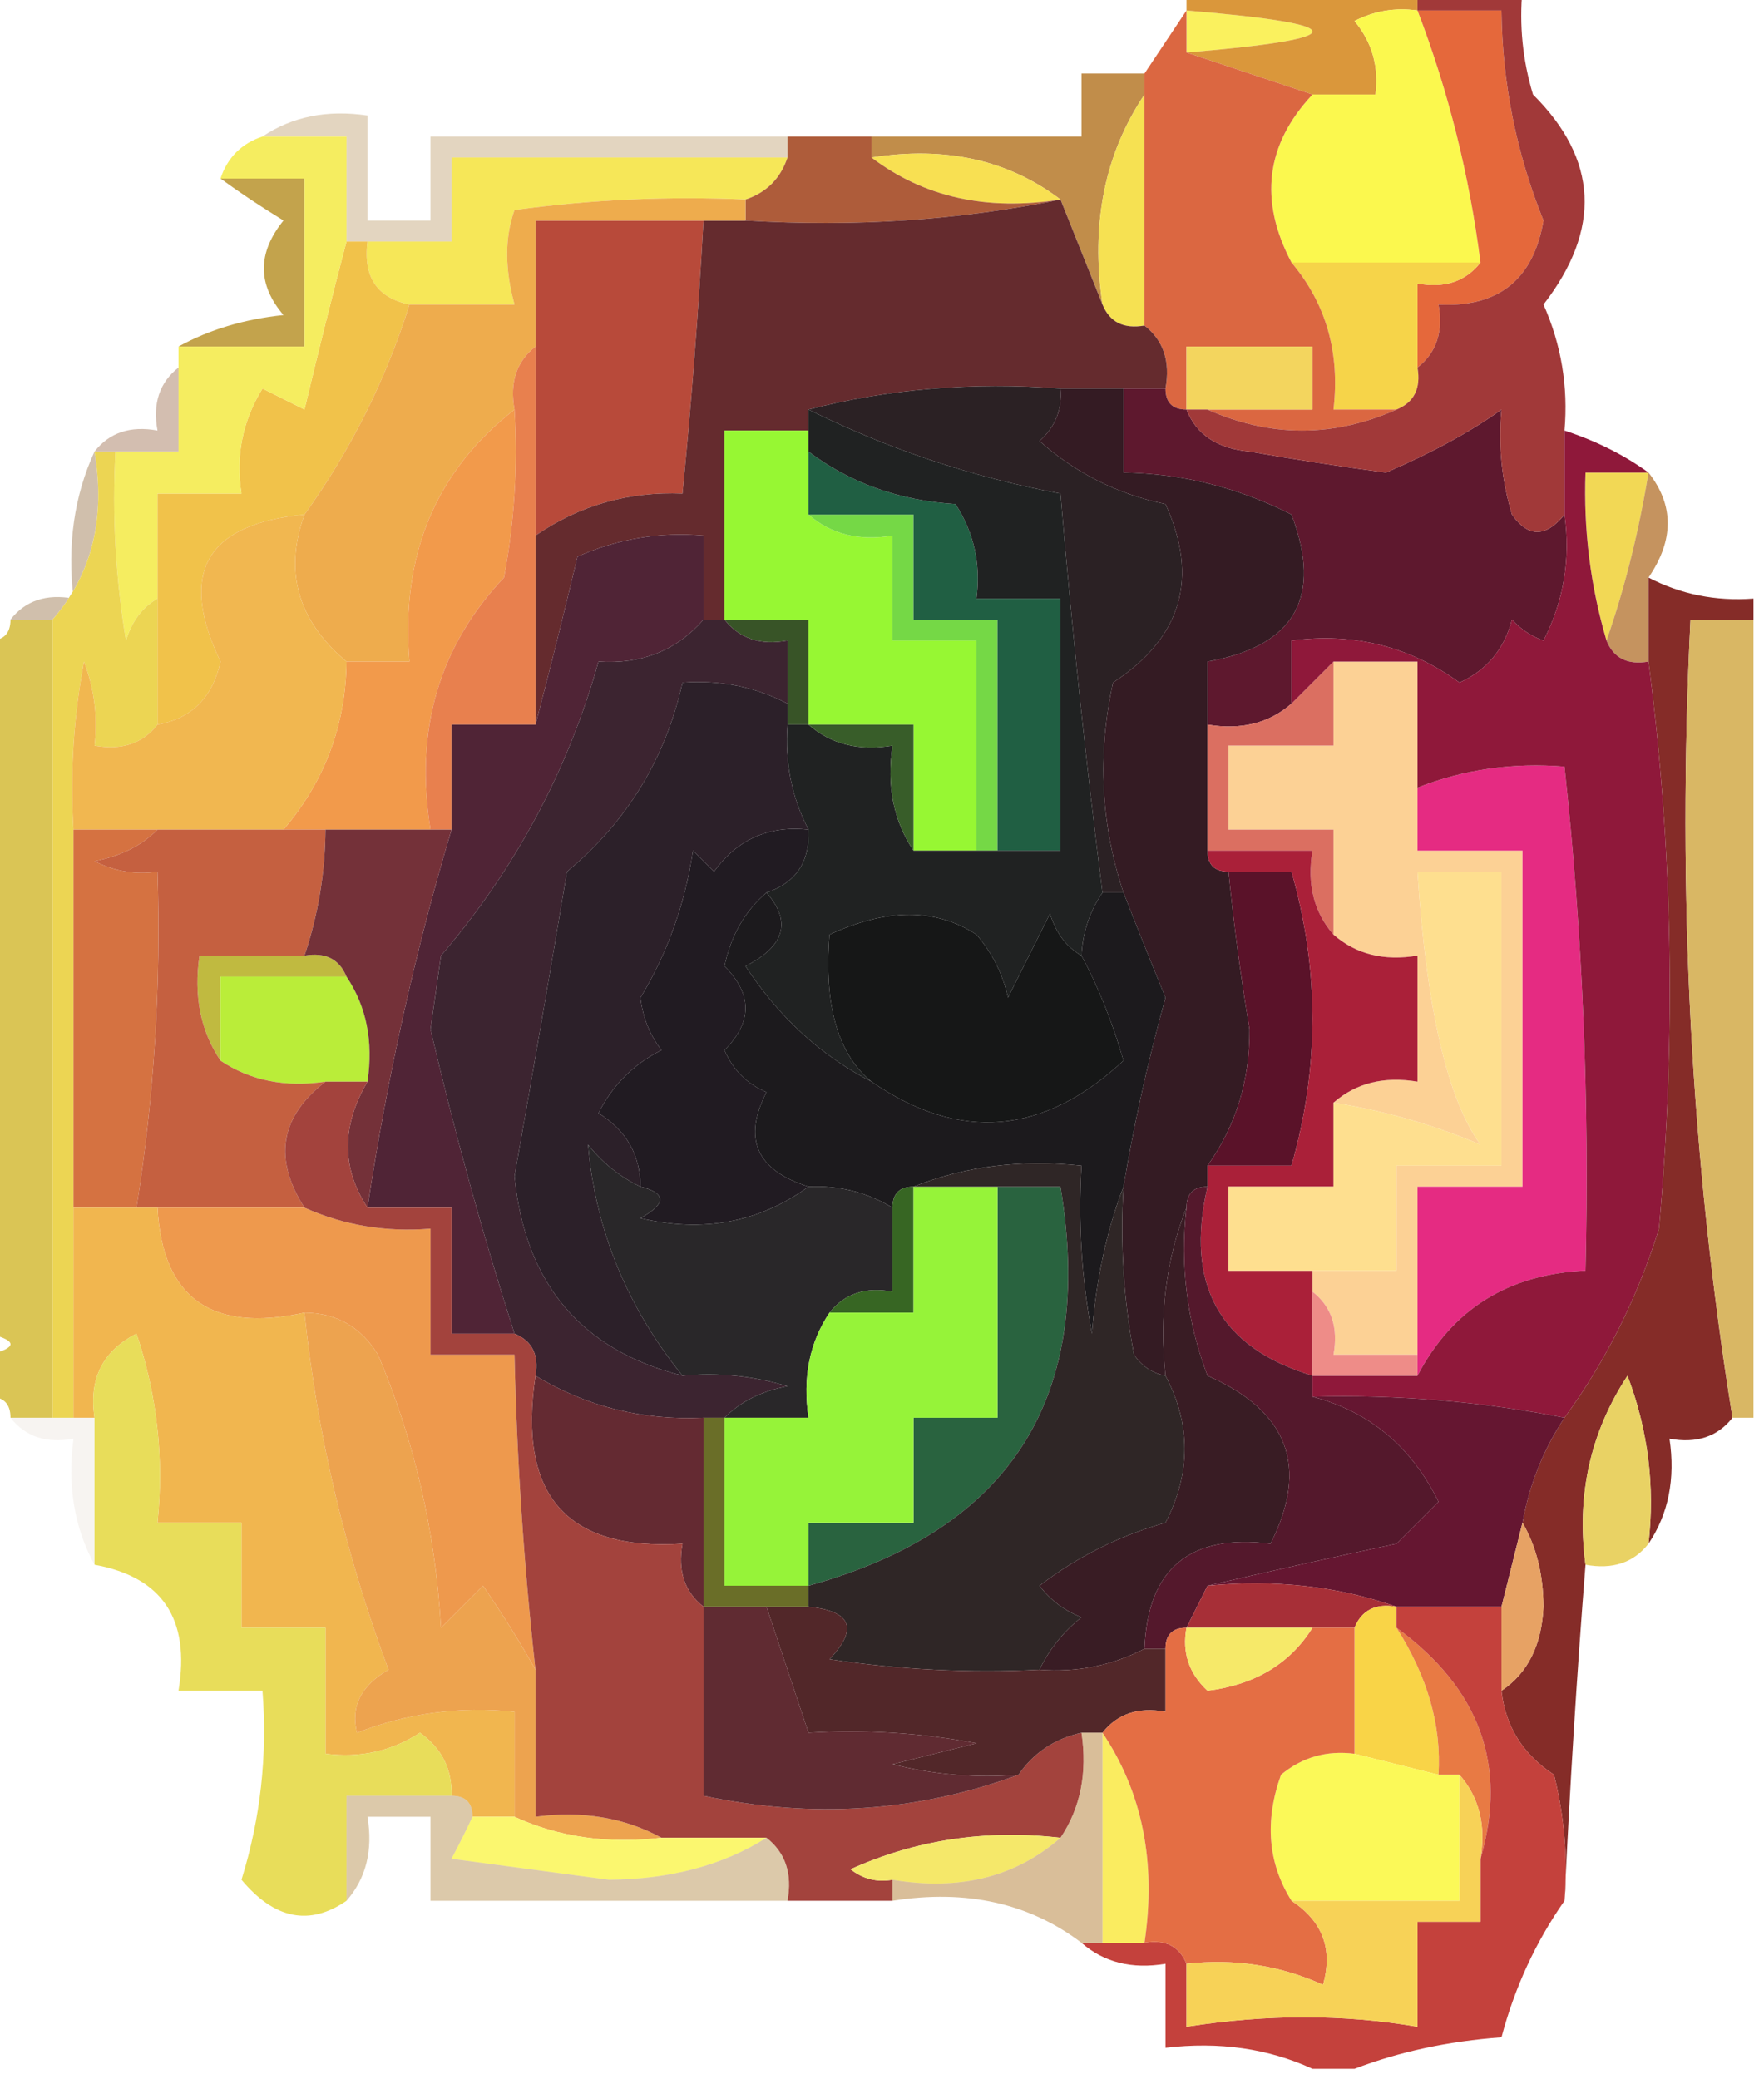 <?xml version="1.0" encoding="UTF-8"?>
<!DOCTYPE svg PUBLIC "-//W3C//DTD SVG 1.1//EN" "http://www.w3.org/Graphics/SVG/1.1/DTD/svg11.dtd">
<svg xmlns="http://www.w3.org/2000/svg" version="1.1" width="84px" height="99px" style="shape-rendering:geometricPrecision; text-rendering:geometricPrecision; image-rendering:optimizeQuality; fill-rule:evenodd; clip-rule:evenodd" xmlns:xlink="http://www.w3.org/1999/xlink">
<g><path style="opacity:1" fill="#faf15e" d="M 56.5,0.5 C 64.5,1.167 64.5,1.833 56.5,2.5C 56.5,1.833 56.5,1.167 56.5,0.5 Z"/></g>
<g><path style="opacity:1" fill="#da973b" d="M 56.5,0.5 C 56.5,0.167 56.5,-0.167 56.5,-0.5C 60.167,-0.5 63.833,-0.5 67.5,-0.5C 67.5,-0.167 67.5,0.167 67.5,0.5C 66.448,0.351 65.448,0.517 64.5,1C 65.337,2.011 65.67,3.178 65.5,4.5C 64.5,4.5 63.5,4.5 62.5,4.5C 60.5,3.833 58.5,3.167 56.5,2.5C 64.5,1.833 64.5,1.167 56.5,0.5 Z"/></g>
<g><path style="opacity:0.906" fill="#ba8138" d="M 54.5,3.5 C 54.5,3.833 54.5,4.167 54.5,4.5C 52.598,7.337 51.931,10.671 52.5,14.5C 51.833,12.833 51.167,11.167 50.5,9.5C 48.012,7.612 45.012,6.946 41.5,7.5C 41.5,7.167 41.5,6.833 41.5,6.5C 44.833,6.5 48.167,6.5 51.5,6.5C 51.5,5.5 51.5,4.5 51.5,3.5C 52.5,3.5 53.5,3.5 54.5,3.5 Z"/></g>
<g><path style="opacity:1" fill="#fbf84e" d="M 67.5,0.5 C 68.97,4.336 69.97,8.336 70.5,12.5C 67.5,12.5 64.5,12.5 61.5,12.5C 59.94,9.541 60.273,6.874 62.5,4.5C 63.5,4.5 64.5,4.5 65.5,4.5C 65.67,3.178 65.337,2.011 64.5,1C 65.448,0.517 66.448,0.351 67.5,0.5 Z"/></g>
<g><path style="opacity:0.914" fill="#bd9a3b" d="M 10.5,8.5 C 11.833,8.5 13.167,8.5 14.5,8.5C 14.5,11.167 14.5,13.833 14.5,16.5C 12.5,16.5 10.5,16.5 8.5,16.5C 9.952,15.698 11.618,15.198 13.5,15C 12.253,13.542 12.253,12.042 13.5,10.5C 12.398,9.824 11.398,9.158 10.5,8.5 Z"/></g>
<g><path style="opacity:1" fill="#f6e758" d="M 37.5,7.5 C 37.167,8.5 36.5,9.167 35.5,9.5C 31.818,9.335 28.152,9.501 24.5,10C 24.034,11.299 24.034,12.799 24.5,14.5C 22.833,14.5 21.167,14.5 19.5,14.5C 17.952,14.179 17.285,13.179 17.5,11.5C 18.833,11.5 20.167,11.5 21.5,11.5C 21.5,10.167 21.5,8.833 21.5,7.5C 26.833,7.5 32.167,7.5 37.5,7.5 Z"/></g>
<g><path style="opacity:1" fill="#f8e052" d="M 41.5,7.5 C 45.012,6.946 48.012,7.612 50.5,9.5C 46.988,10.055 43.988,9.388 41.5,7.5 Z"/></g>
<g><path style="opacity:1" fill="#ae5c3a" d="M 37.5,6.5 C 38.833,6.5 40.167,6.5 41.5,6.5C 41.5,6.833 41.5,7.167 41.5,7.5C 43.988,9.388 46.988,10.055 50.5,9.5C 45.695,10.487 40.695,10.82 35.5,10.5C 35.5,10.167 35.5,9.833 35.5,9.5C 36.5,9.167 37.167,8.5 37.5,7.5C 37.5,7.167 37.5,6.833 37.5,6.5 Z"/></g>
<g><path style="opacity:1" fill="#e5683b" d="M 67.5,0.5 C 68.833,0.5 70.167,0.5 71.5,0.5C 71.538,3.951 72.205,7.284 73.5,10.5C 73.019,13.314 71.352,14.648 68.5,14.5C 68.737,15.791 68.404,16.791 67.5,17.5C 67.5,16.167 67.5,14.833 67.5,13.5C 68.791,13.737 69.791,13.404 70.5,12.5C 69.97,8.336 68.97,4.336 67.5,0.5 Z"/></g>
<g><path style="opacity:0.298" fill="#a1732e" d="M 12.5,6.5 C 13.919,5.549 15.585,5.216 17.5,5.5C 17.5,7.167 17.5,8.833 17.5,10.5C 18.5,10.5 19.5,10.5 20.5,10.5C 20.5,9.167 20.5,7.833 20.5,6.5C 26.167,6.5 31.833,6.5 37.5,6.5C 37.5,6.833 37.5,7.167 37.5,7.5C 32.167,7.5 26.833,7.5 21.5,7.5C 21.5,8.833 21.5,10.167 21.5,11.5C 20.167,11.5 18.833,11.5 17.5,11.5C 17.167,11.5 16.833,11.5 16.5,11.5C 16.5,9.833 16.5,8.167 16.5,6.5C 15.167,6.5 13.833,6.5 12.5,6.5 Z"/></g>
<g><path style="opacity:1" fill="#f6e152" d="M 54.5,4.5 C 54.5,8.167 54.5,11.833 54.5,15.5C 53.508,15.672 52.842,15.338 52.5,14.5C 51.931,10.671 52.598,7.337 54.5,4.5 Z"/></g>
<g><path style="opacity:1" fill="#f6d449" d="M 61.5,12.5 C 64.5,12.5 67.5,12.5 70.5,12.5C 69.791,13.404 68.791,13.737 67.5,13.5C 67.5,14.833 67.5,16.167 67.5,17.5C 67.672,18.492 67.338,19.158 66.5,19.5C 65.5,19.5 64.5,19.5 63.5,19.5C 63.815,16.789 63.148,14.456 61.5,12.5 Z"/></g>
<g><path style="opacity:1" fill="#db6741" d="M 56.5,0.5 C 56.5,1.167 56.5,1.833 56.5,2.5C 58.5,3.167 60.5,3.833 62.5,4.5C 60.273,6.874 59.94,9.541 61.5,12.5C 63.148,14.456 63.815,16.789 63.5,19.5C 64.5,19.5 65.5,19.5 66.5,19.5C 63.5,20.833 60.5,20.833 57.5,19.5C 59.167,19.5 60.833,19.5 62.5,19.5C 62.5,18.5 62.5,17.5 62.5,16.5C 60.5,16.5 58.5,16.5 56.5,16.5C 56.5,17.5 56.5,18.5 56.5,19.5C 55.833,19.5 55.5,19.167 55.5,18.5C 55.737,17.209 55.404,16.209 54.5,15.5C 54.5,11.833 54.5,8.167 54.5,4.5C 54.5,4.167 54.5,3.833 54.5,3.5C 55.167,2.5 55.833,1.5 56.5,0.5 Z"/></g>
<g><path style="opacity:1" fill="#b84a3a" d="M 33.5,10.5 C 33.261,14.842 32.927,19.176 32.5,23.5C 29.921,23.394 27.588,24.061 25.5,25.5C 25.5,22.5 25.5,19.5 25.5,16.5C 25.5,14.5 25.5,12.5 25.5,10.5C 28.167,10.5 30.833,10.5 33.5,10.5 Z"/></g>
<g><path style="opacity:1" fill="#652b2e" d="M 50.5,9.5 C 51.167,11.167 51.833,12.833 52.5,14.5C 52.842,15.338 53.508,15.672 54.5,15.5C 55.404,16.209 55.737,17.209 55.5,18.5C 54.833,18.5 54.167,18.5 53.5,18.5C 52.5,18.5 51.5,18.5 50.5,18.5C 46.298,18.183 42.298,18.517 38.5,19.5C 38.5,19.833 38.5,20.167 38.5,20.5C 37.167,20.5 35.833,20.5 34.5,20.5C 34.5,23.5 34.5,26.5 34.5,29.5C 34.167,29.5 33.833,29.5 33.5,29.5C 33.5,28.167 33.5,26.833 33.5,25.5C 31.409,25.318 29.409,25.652 27.5,26.5C 26.832,29.306 26.166,31.972 25.5,34.5C 25.5,31.5 25.5,28.5 25.5,25.5C 27.588,24.061 29.921,23.394 32.5,23.5C 32.927,19.176 33.261,14.842 33.5,10.5C 34.167,10.5 34.833,10.5 35.5,10.5C 40.695,10.82 45.695,10.487 50.5,9.5 Z"/></g>
<g><path style="opacity:1" fill="#f3d55e" d="M 57.5,19.5 C 57.167,19.5 56.833,19.5 56.5,19.5C 56.5,18.5 56.5,17.5 56.5,16.5C 58.5,16.5 60.5,16.5 62.5,16.5C 62.5,17.5 62.5,18.5 62.5,19.5C 60.833,19.5 59.167,19.5 57.5,19.5 Z"/></g>
<g><path style="opacity:0.345" fill="#80451c" d="M 8.5,17.5 C 8.5,18.833 8.5,20.167 8.5,21.5C 7.5,21.5 6.5,21.5 5.5,21.5C 5.167,21.5 4.833,21.5 4.5,21.5C 5.209,20.596 6.209,20.263 7.5,20.5C 7.263,19.209 7.596,18.209 8.5,17.5 Z"/></g>
<g><path style="opacity:1" fill="#f1c24a" d="M 16.5,11.5 C 16.833,11.5 17.167,11.5 17.5,11.5C 17.285,13.179 17.952,14.179 19.5,14.5C 18.366,18.101 16.699,21.434 14.5,24.5C 9.81,24.94 8.476,27.274 10.5,31.5C 10.121,33.213 9.121,34.213 7.5,34.5C 7.5,32.5 7.5,30.5 7.5,28.5C 7.5,26.833 7.5,25.167 7.5,23.5C 8.833,23.5 10.167,23.5 11.5,23.5C 11.215,21.712 11.548,20.045 12.5,18.5C 13.167,18.833 13.833,19.167 14.5,19.5C 15.168,16.694 15.834,14.028 16.5,11.5 Z"/></g>
<g><path style="opacity:1" fill="#f2d855" d="M 78.5,22.5 C 78.037,25.33 77.371,27.997 76.5,30.5C 75.735,27.904 75.401,25.237 75.5,22.5C 76.5,22.5 77.5,22.5 78.5,22.5 Z"/></g>
<g><path style="opacity:1" fill="#eeac4d" d="M 35.5,9.5 C 35.5,9.833 35.5,10.167 35.5,10.5C 34.833,10.5 34.167,10.5 33.5,10.5C 30.833,10.5 28.167,10.5 25.5,10.5C 25.5,12.5 25.5,14.5 25.5,16.5C 24.596,17.209 24.263,18.209 24.5,19.5C 20.741,22.435 19.075,26.435 19.5,31.5C 18.5,31.5 17.5,31.5 16.5,31.5C 14.18,29.551 13.514,27.218 14.5,24.5C 16.699,21.434 18.366,18.101 19.5,14.5C 21.167,14.5 22.833,14.5 24.5,14.5C 24.034,12.799 24.034,11.299 24.5,10C 28.152,9.501 31.818,9.335 35.5,9.5 Z"/></g>
<g><path style="opacity:1" fill="#5e182e" d="M 53.5,18.5 C 54.167,18.5 54.833,18.5 55.5,18.5C 55.5,19.167 55.833,19.5 56.5,19.5C 56.97,20.694 57.97,21.36 59.5,21.5C 61.66,21.88 63.826,22.213 66,22.5C 68.199,21.553 70.032,20.553 71.5,19.5C 71.34,21.199 71.507,22.866 72,24.5C 72.77,25.598 73.603,25.598 74.5,24.5C 74.799,26.604 74.466,28.604 73.5,30.5C 72.914,30.291 72.414,29.957 72,29.5C 71.632,30.91 70.799,31.91 69.5,32.5C 67.132,30.777 64.466,30.11 61.5,30.5C 61.5,31.5 61.5,32.5 61.5,33.5C 60.432,34.434 59.099,34.768 57.5,34.5C 57.5,33.5 57.5,32.5 57.5,31.5C 61.66,30.762 62.994,28.429 61.5,24.5C 58.98,23.215 56.313,22.548 53.5,22.5C 53.5,21.167 53.5,19.833 53.5,18.5 Z"/></g>
<g><path style="opacity:1" fill="#a13939" d="M 67.5,0.5 C 67.5,0.167 67.5,-0.167 67.5,-0.5C 69.167,-0.5 70.833,-0.5 72.5,-0.5C 72.34,1.199 72.507,2.866 73,4.5C 76.102,7.584 76.269,10.917 73.5,14.5C 74.348,16.409 74.682,18.409 74.5,20.5C 74.5,21.833 74.5,23.167 74.5,24.5C 73.603,25.598 72.77,25.598 72,24.5C 71.507,22.866 71.34,21.199 71.5,19.5C 70.032,20.553 68.199,21.553 66,22.5C 63.826,22.213 61.66,21.88 59.5,21.5C 57.97,21.36 56.97,20.694 56.5,19.5C 56.833,19.5 57.167,19.5 57.5,19.5C 60.5,20.833 63.5,20.833 66.5,19.5C 67.338,19.158 67.672,18.492 67.5,17.5C 68.404,16.791 68.737,15.791 68.5,14.5C 71.352,14.648 73.019,13.314 73.5,10.5C 72.205,7.284 71.538,3.951 71.5,0.5C 70.167,0.5 68.833,0.5 67.5,0.5 Z"/></g>
<g><path style="opacity:1" fill="#f5ed60" d="M 12.5,6.5 C 13.833,6.5 15.167,6.5 16.5,6.5C 16.5,8.167 16.5,9.833 16.5,11.5C 15.834,14.028 15.168,16.694 14.5,19.5C 13.833,19.167 13.167,18.833 12.5,18.5C 11.548,20.045 11.215,21.712 11.5,23.5C 10.167,23.5 8.833,23.5 7.5,23.5C 7.5,25.167 7.5,26.833 7.5,28.5C 6.778,28.918 6.278,29.584 6,30.5C 5.502,27.518 5.335,24.518 5.5,21.5C 6.5,21.5 7.5,21.5 8.5,21.5C 8.5,20.167 8.5,18.833 8.5,17.5C 8.5,17.167 8.5,16.833 8.5,16.5C 10.5,16.5 12.5,16.5 14.5,16.5C 14.5,13.833 14.5,11.167 14.5,8.5C 13.167,8.5 11.833,8.5 10.5,8.5C 10.833,7.5 11.5,6.833 12.5,6.5 Z"/></g>
<g><path style="opacity:1" fill="#2b2124" d="M 38.5,19.5 C 42.298,18.517 46.298,18.183 50.5,18.5C 50.586,19.496 50.252,20.329 49.5,21C 51.226,22.53 53.226,23.53 55.5,24C 57.103,27.527 56.27,30.36 53,32.5C 52.253,35.924 52.42,39.257 53.5,42.5C 53.167,42.5 52.833,42.5 52.5,42.5C 51.712,36.315 51.045,29.982 50.5,23.5C 46.266,22.709 42.266,21.375 38.5,19.5 Z"/></g>
<g><path style="opacity:0.776" fill="#b47431" d="M 78.5,22.5 C 79.72,24.05 79.72,25.716 78.5,27.5C 78.5,28.833 78.5,30.167 78.5,31.5C 77.508,31.672 76.842,31.338 76.5,30.5C 77.371,27.997 78.037,25.33 78.5,22.5 Z"/></g>
<g><path style="opacity:1" fill="#f29a4b" d="M 24.5,19.5 C 24.664,22.187 24.497,24.854 24,27.5C 20.898,30.779 19.732,34.779 20.5,39.5C 18.833,39.5 17.167,39.5 15.5,39.5C 14.833,39.5 14.167,39.5 13.5,39.5C 15.461,37.202 16.461,34.535 16.5,31.5C 17.5,31.5 18.5,31.5 19.5,31.5C 19.075,26.435 20.741,22.435 24.5,19.5 Z"/></g>
<g><path style="opacity:0.376" fill="#845624" d="M 4.5,21.5 C 5.036,24.698 4.369,27.365 2.5,29.5C 1.833,29.5 1.167,29.5 0.5,29.5C 1.209,28.596 2.209,28.263 3.5,28.5C 3.198,25.941 3.532,23.607 4.5,21.5 Z"/></g>
<g><path style="opacity:1" fill="#e8804e" d="M 25.5,16.5 C 25.5,19.5 25.5,22.5 25.5,25.5C 25.5,28.5 25.5,31.5 25.5,34.5C 24.167,34.5 22.833,34.5 21.5,34.5C 21.5,36.167 21.5,37.833 21.5,39.5C 21.167,39.5 20.833,39.5 20.5,39.5C 19.732,34.779 20.898,30.779 24,27.5C 24.497,24.854 24.664,22.187 24.5,19.5C 24.263,18.209 24.596,17.209 25.5,16.5 Z"/></g>
<g><path style="opacity:1" fill="#97f733" d="M 38.5,20.5 C 38.5,20.833 38.5,21.167 38.5,21.5C 38.5,22.5 38.5,23.5 38.5,24.5C 39.568,25.434 40.901,25.768 42.5,25.5C 42.5,27.167 42.5,28.833 42.5,30.5C 43.833,30.5 45.167,30.5 46.5,30.5C 46.5,33.833 46.5,37.167 46.5,40.5C 45.5,40.5 44.5,40.5 43.5,40.5C 43.5,38.5 43.5,36.5 43.5,34.5C 41.833,34.5 40.167,34.5 38.5,34.5C 38.5,32.833 38.5,31.167 38.5,29.5C 37.167,29.5 35.833,29.5 34.5,29.5C 34.5,26.5 34.5,23.5 34.5,20.5C 35.833,20.5 37.167,20.5 38.5,20.5 Z"/></g>
<g><path style="opacity:1" fill="#ecd553" d="M 4.5,21.5 C 4.833,21.5 5.167,21.5 5.5,21.5C 5.335,24.518 5.502,27.518 6,30.5C 6.278,29.584 6.778,28.918 7.5,28.5C 7.5,30.5 7.5,32.5 7.5,34.5C 6.791,35.404 5.791,35.737 4.5,35.5C 4.657,34.127 4.49,32.793 4,31.5C 3.503,34.146 3.336,36.813 3.5,39.5C 3.5,45.5 3.5,51.5 3.5,57.5C 3.5,60.833 3.5,64.167 3.5,67.5C 3.167,67.5 2.833,67.5 2.5,67.5C 2.5,54.833 2.5,42.167 2.5,29.5C 4.369,27.365 5.036,24.698 4.5,21.5 Z"/></g>
<g><path style="opacity:1" fill="#341b23" d="M 50.5,18.5 C 51.5,18.5 52.5,18.5 53.5,18.5C 53.5,19.833 53.5,21.167 53.5,22.5C 56.313,22.548 58.98,23.215 61.5,24.5C 62.994,28.429 61.66,30.762 57.5,31.5C 57.5,32.5 57.5,33.5 57.5,34.5C 57.5,36.5 57.5,38.5 57.5,40.5C 57.5,41.167 57.833,41.5 58.5,41.5C 58.749,44.002 59.083,46.502 59.5,49C 59.518,51.442 58.851,53.608 57.5,55.5C 57.5,55.833 57.5,56.167 57.5,56.5C 56.833,56.5 56.5,56.833 56.5,57.5C 55.527,59.948 55.194,62.615 55.5,65.5C 54.883,65.389 54.383,65.056 54,64.5C 53.503,61.854 53.336,59.187 53.5,56.5C 54.005,53.479 54.672,50.479 55.5,47.5C 54.813,45.823 54.147,44.156 53.5,42.5C 52.42,39.257 52.253,35.924 53,32.5C 56.27,30.36 57.103,27.527 55.5,24C 53.226,23.53 51.226,22.53 49.5,21C 50.252,20.329 50.586,19.496 50.5,18.5 Z"/></g>
<g><path style="opacity:1" fill="#75d846" d="M 38.5,24.5 C 40.167,24.5 41.833,24.5 43.5,24.5C 43.5,26.167 43.5,27.833 43.5,29.5C 44.833,29.5 46.167,29.5 47.5,29.5C 47.5,33.167 47.5,36.833 47.5,40.5C 47.167,40.5 46.833,40.5 46.5,40.5C 46.5,37.167 46.5,33.833 46.5,30.5C 45.167,30.5 43.833,30.5 42.5,30.5C 42.5,28.833 42.5,27.167 42.5,25.5C 40.901,25.768 39.568,25.434 38.5,24.5 Z"/></g>
<g><path style="opacity:1" fill="#385427" d="M 34.5,29.5 C 35.833,29.5 37.167,29.5 38.5,29.5C 38.5,31.167 38.5,32.833 38.5,34.5C 38.167,34.5 37.833,34.5 37.5,34.5C 37.5,34.167 37.5,33.833 37.5,33.5C 37.5,32.5 37.5,31.5 37.5,30.5C 36.209,30.737 35.209,30.404 34.5,29.5 Z"/></g>
<g><path style="opacity:1" fill="#f1b750" d="M 14.5,24.5 C 13.514,27.218 14.18,29.551 16.5,31.5C 16.461,34.535 15.461,37.202 13.5,39.5C 11.5,39.5 9.5,39.5 7.5,39.5C 6.167,39.5 4.833,39.5 3.5,39.5C 3.336,36.813 3.503,34.146 4,31.5C 4.49,32.793 4.657,34.127 4.5,35.5C 5.791,35.737 6.791,35.404 7.5,34.5C 9.121,34.213 10.121,33.213 10.5,31.5C 8.476,27.274 9.81,24.94 14.5,24.5 Z"/></g>
<g><path style="opacity:1" fill="#502436" d="M 33.5,29.5 C 32.221,30.968 30.554,31.635 28.5,31.5C 27.041,36.696 24.541,41.362 21,45.5C 20.833,46.667 20.667,47.833 20.5,49C 21.651,53.943 22.985,58.777 24.5,63.5C 23.5,63.5 22.5,63.5 21.5,63.5C 21.5,61.5 21.5,59.5 21.5,57.5C 20.167,57.5 18.833,57.5 17.5,57.5C 18.44,51.286 19.773,45.286 21.5,39.5C 21.5,37.833 21.5,36.167 21.5,34.5C 22.833,34.5 24.167,34.5 25.5,34.5C 26.166,31.972 26.832,29.306 27.5,26.5C 29.409,25.652 31.409,25.318 33.5,25.5C 33.5,26.833 33.5,28.167 33.5,29.5 Z"/></g>
<g><path style="opacity:1" fill="#3c2430" d="M 33.5,29.5 C 33.833,29.5 34.167,29.5 34.5,29.5C 35.209,30.404 36.209,30.737 37.5,30.5C 37.5,31.5 37.5,32.5 37.5,33.5C 35.958,32.699 34.291,32.366 32.5,32.5C 31.687,36.127 29.854,39.127 27,41.5C 26.166,46.477 25.333,51.311 24.5,56C 25.007,61.119 27.674,64.285 32.5,65.5C 34.199,65.34 35.866,65.507 37.5,66C 36.263,66.232 35.263,66.732 34.5,67.5C 34.167,67.5 33.833,67.5 33.5,67.5C 30.582,67.635 27.916,66.968 25.5,65.5C 25.672,64.508 25.338,63.842 24.5,63.5C 22.985,58.777 21.651,53.943 20.5,49C 20.667,47.833 20.833,46.667 21,45.5C 24.541,41.362 27.041,36.696 28.5,31.5C 30.554,31.635 32.221,30.968 33.5,29.5 Z"/></g>
<g><path style="opacity:1" fill="#205f43" d="M 38.5,21.5 C 40.49,22.999 42.823,23.832 45.5,24C 46.38,25.356 46.714,26.856 46.5,28.5C 47.833,28.5 49.167,28.5 50.5,28.5C 50.5,32.5 50.5,36.5 50.5,40.5C 49.5,40.5 48.5,40.5 47.5,40.5C 47.5,36.833 47.5,33.167 47.5,29.5C 46.167,29.5 44.833,29.5 43.5,29.5C 43.5,27.833 43.5,26.167 43.5,24.5C 41.833,24.5 40.167,24.5 38.5,24.5C 38.5,23.5 38.5,22.5 38.5,21.5 Z"/></g>
<g><path style="opacity:1" fill="#211b22" d="M 38.5,39.5 C 38.573,41.027 37.906,42.027 36.5,42.5C 35.475,43.374 34.808,44.541 34.5,46C 35.833,47.333 35.833,48.667 34.5,50C 34.905,50.945 35.572,51.612 36.5,52C 35.359,54.224 36.026,55.724 38.5,56.5C 36.149,58.203 33.482,58.703 30.5,58C 31.738,57.31 31.738,56.81 30.5,56.5C 30.489,54.983 29.823,53.816 28.5,53C 29.167,51.667 30.167,50.667 31.5,50C 30.942,49.275 30.608,48.442 30.5,47.5C 31.786,45.374 32.619,43.041 33,40.5C 33.333,40.833 33.667,41.167 34,41.5C 35.11,39.963 36.61,39.297 38.5,39.5 Z"/></g>
<g><path style="opacity:1" fill="#fcd195" d="M 63.5,31.5 C 64.833,31.5 66.167,31.5 67.5,31.5C 67.5,33.5 67.5,35.5 67.5,37.5C 67.5,38.5 67.5,39.5 67.5,40.5C 69.167,40.5 70.833,40.5 72.5,40.5C 72.5,45.833 72.5,51.167 72.5,56.5C 70.833,56.5 69.167,56.5 67.5,56.5C 67.5,59.167 67.5,61.833 67.5,64.5C 66.167,64.5 64.833,64.5 63.5,64.5C 63.737,63.209 63.404,62.209 62.5,61.5C 62.5,61.167 62.5,60.833 62.5,60.5C 63.833,60.5 65.167,60.5 66.5,60.5C 66.5,58.833 66.5,57.167 66.5,55.5C 68.167,55.5 69.833,55.5 71.5,55.5C 71.5,50.833 71.5,46.167 71.5,41.5C 70.167,41.5 68.833,41.5 67.5,41.5C 67.924,48.01 68.924,52.343 70.5,54.5C 68.263,53.551 65.929,52.884 63.5,52.5C 64.568,51.566 65.901,51.232 67.5,51.5C 67.5,49.5 67.5,47.5 67.5,45.5C 65.901,45.768 64.568,45.434 63.5,44.5C 63.5,42.833 63.5,41.167 63.5,39.5C 61.833,39.5 60.167,39.5 58.5,39.5C 58.5,38.167 58.5,36.833 58.5,35.5C 60.167,35.5 61.833,35.5 63.5,35.5C 63.5,34.167 63.5,32.833 63.5,31.5 Z"/></g>
<g><path style="opacity:1" fill="#202222" d="M 38.5,19.5 C 42.266,21.375 46.266,22.709 50.5,23.5C 51.045,29.982 51.712,36.315 52.5,42.5C 51.89,43.391 51.557,44.391 51.5,45.5C 50.778,45.083 50.278,44.416 50,43.5C 49.333,44.833 48.667,46.167 48,47.5C 47.751,46.376 47.251,45.376 46.5,44.5C 44.563,43.234 42.23,43.234 39.5,44.5C 39.23,47.857 39.896,50.191 41.5,51.5C 39.092,50.265 37.092,48.431 35.5,46C 37.373,45.047 37.706,43.88 36.5,42.5C 37.906,42.027 38.573,41.027 38.5,39.5C 37.699,37.958 37.366,36.291 37.5,34.5C 37.833,34.5 38.167,34.5 38.5,34.5C 39.568,35.434 40.901,35.768 42.5,35.5C 42.215,37.415 42.549,39.081 43.5,40.5C 44.5,40.5 45.5,40.5 46.5,40.5C 46.833,40.5 47.167,40.5 47.5,40.5C 48.5,40.5 49.5,40.5 50.5,40.5C 50.5,36.5 50.5,32.5 50.5,28.5C 49.167,28.5 47.833,28.5 46.5,28.5C 46.714,26.856 46.38,25.356 45.5,24C 42.823,23.832 40.49,22.999 38.5,21.5C 38.5,21.167 38.5,20.833 38.5,20.5C 38.5,20.167 38.5,19.833 38.5,19.5 Z"/></g>
<g><path style="opacity:1" fill="#385d29" d="M 38.5,34.5 C 40.167,34.5 41.833,34.5 43.5,34.5C 43.5,36.5 43.5,38.5 43.5,40.5C 42.549,39.081 42.215,37.415 42.5,35.5C 40.901,35.768 39.568,35.434 38.5,34.5 Z"/></g>
<g><path style="opacity:1" fill="#db6f61" d="M 63.5,31.5 C 63.5,32.833 63.5,34.167 63.5,35.5C 61.833,35.5 60.167,35.5 58.5,35.5C 58.5,36.833 58.5,38.167 58.5,39.5C 60.167,39.5 61.833,39.5 63.5,39.5C 63.5,41.167 63.5,42.833 63.5,44.5C 62.566,43.432 62.232,42.099 62.5,40.5C 60.833,40.5 59.167,40.5 57.5,40.5C 57.5,38.5 57.5,36.5 57.5,34.5C 59.099,34.768 60.432,34.434 61.5,33.5C 62.167,32.833 62.833,32.167 63.5,31.5 Z"/></g>
<g><path style="opacity:1" fill="#e52b82" d="M 67.5,65.5 C 67.5,65.167 67.5,64.833 67.5,64.5C 67.5,61.833 67.5,59.167 67.5,56.5C 69.167,56.5 70.833,56.5 72.5,56.5C 72.5,51.167 72.5,45.833 72.5,40.5C 70.833,40.5 69.167,40.5 67.5,40.5C 67.5,39.5 67.5,38.5 67.5,37.5C 69.717,36.631 72.05,36.298 74.5,36.5C 75.365,44.466 75.698,52.466 75.5,60.5C 71.821,60.667 69.154,62.334 67.5,65.5 Z"/></g>
<g><path style="opacity:1" fill="#2c2029" d="M 37.5,33.5 C 37.5,33.833 37.5,34.167 37.5,34.5C 37.366,36.291 37.699,37.958 38.5,39.5C 36.61,39.297 35.11,39.963 34,41.5C 33.667,41.167 33.333,40.833 33,40.5C 32.619,43.041 31.786,45.374 30.5,47.5C 30.608,48.442 30.942,49.275 31.5,50C 30.167,50.667 29.167,51.667 28.5,53C 29.823,53.816 30.489,54.983 30.5,56.5C 29.542,56.047 28.708,55.38 28,54.5C 28.358,58.56 29.858,62.227 32.5,65.5C 27.674,64.285 25.007,61.119 24.5,56C 25.333,51.311 26.166,46.477 27,41.5C 29.854,39.127 31.687,36.127 32.5,32.5C 34.291,32.366 35.958,32.699 37.5,33.5 Z"/></g>
<g><path style="opacity:1" fill="#8f183a" d="M 74.5,20.5 C 75.995,20.989 77.329,21.655 78.5,22.5C 77.5,22.5 76.5,22.5 75.5,22.5C 75.401,25.237 75.735,27.904 76.5,30.5C 76.842,31.338 77.508,31.672 78.5,31.5C 79.657,40.324 79.824,49.324 79,58.5C 77.962,61.815 76.462,64.815 74.5,67.5C 70.548,66.728 66.548,66.395 62.5,66.5C 62.5,66.167 62.5,65.833 62.5,65.5C 64.167,65.5 65.833,65.5 67.5,65.5C 69.154,62.334 71.821,60.667 75.5,60.5C 75.698,52.466 75.365,44.466 74.5,36.5C 72.05,36.298 69.717,36.631 67.5,37.5C 67.5,35.5 67.5,33.5 67.5,31.5C 66.167,31.5 64.833,31.5 63.5,31.5C 62.833,32.167 62.167,32.833 61.5,33.5C 61.5,32.5 61.5,31.5 61.5,30.5C 64.466,30.11 67.132,30.777 69.5,32.5C 70.799,31.91 71.632,30.91 72,29.5C 72.414,29.957 72.914,30.291 73.5,30.5C 74.466,28.604 74.799,26.604 74.5,24.5C 74.5,23.167 74.5,21.833 74.5,20.5 Z"/></g>
<g><path style="opacity:1" fill="#5a1229" d="M 58.5,41.5 C 59.5,41.5 60.5,41.5 61.5,41.5C 62.833,46.167 62.833,50.833 61.5,55.5C 60.167,55.5 58.833,55.5 57.5,55.5C 58.851,53.608 59.518,51.442 59.5,49C 59.083,46.502 58.749,44.002 58.5,41.5 Z"/></g>
<g><path style="opacity:1" fill="#c0ba40" d="M 14.5,45.5 C 15.492,45.328 16.158,45.662 16.5,46.5C 14.5,46.5 12.5,46.5 10.5,46.5C 10.5,47.833 10.5,49.167 10.5,50.5C 9.549,49.081 9.216,47.415 9.5,45.5C 11.167,45.5 12.833,45.5 14.5,45.5 Z"/></g>
<g><path style="opacity:1" fill="#baed39" d="M 16.5,46.5 C 17.451,47.919 17.785,49.585 17.5,51.5C 16.833,51.5 16.167,51.5 15.5,51.5C 13.585,51.785 11.919,51.451 10.5,50.5C 10.5,49.167 10.5,47.833 10.5,46.5C 12.5,46.5 14.5,46.5 16.5,46.5 Z"/></g>
<g><path style="opacity:1" fill="#d57241" d="M 3.5,39.5 C 4.833,39.5 6.167,39.5 7.5,39.5C 6.737,40.268 5.737,40.768 4.5,41C 5.448,41.483 6.448,41.65 7.5,41.5C 7.676,46.88 7.342,52.213 6.5,57.5C 5.5,57.5 4.5,57.5 3.5,57.5C 3.5,51.5 3.5,45.5 3.5,39.5 Z"/></g>
<g><path style="opacity:1" fill="#1c1a1d" d="M 36.5,42.5 C 37.706,43.88 37.373,45.047 35.5,46C 37.092,48.431 39.092,50.265 41.5,51.5C 45.69,54.381 49.69,54.048 53.5,50.5C 52.972,48.664 52.306,46.997 51.5,45.5C 51.557,44.391 51.89,43.391 52.5,42.5C 52.833,42.5 53.167,42.5 53.5,42.5C 54.147,44.156 54.813,45.823 55.5,47.5C 54.672,50.479 54.005,53.479 53.5,56.5C 52.686,58.631 52.186,60.964 52,63.5C 51.503,60.854 51.336,58.187 51.5,55.5C 48.615,55.194 45.948,55.527 43.5,56.5C 42.833,56.5 42.5,56.833 42.5,57.5C 41.292,56.766 39.959,56.433 38.5,56.5C 36.026,55.724 35.359,54.224 36.5,52C 35.572,51.612 34.905,50.945 34.5,50C 35.833,48.667 35.833,47.333 34.5,46C 34.808,44.541 35.475,43.374 36.5,42.5 Z"/></g>
<g><path style="opacity:1" fill="#161717" d="M 51.5,45.5 C 52.306,46.997 52.972,48.664 53.5,50.5C 49.69,54.048 45.69,54.381 41.5,51.5C 39.896,50.191 39.23,47.857 39.5,44.5C 42.23,43.234 44.563,43.234 46.5,44.5C 47.251,45.376 47.751,46.376 48,47.5C 48.667,46.167 49.333,44.833 50,43.5C 50.278,44.416 50.778,45.083 51.5,45.5 Z"/></g>
<g><path style="opacity:1" fill="#dac555" d="M 0.5,29.5 C 1.167,29.5 1.833,29.5 2.5,29.5C 2.5,42.167 2.5,54.833 2.5,67.5C 1.833,67.5 1.167,67.5 0.5,67.5C 0.5,66.833 0.167,66.5 -0.5,66.5C -0.5,65.833 -0.5,65.167 -0.5,64.5C 0.833,64.167 0.833,63.833 -0.5,63.5C -0.5,52.5 -0.5,41.5 -0.5,30.5C 0.167,30.5 0.5,30.167 0.5,29.5 Z"/></g>
<g><path style="opacity:1" fill="#c56040" d="M 7.5,39.5 C 9.5,39.5 11.5,39.5 13.5,39.5C 14.167,39.5 14.833,39.5 15.5,39.5C 15.483,41.565 15.149,43.565 14.5,45.5C 12.833,45.5 11.167,45.5 9.5,45.5C 9.216,47.415 9.549,49.081 10.5,50.5C 11.919,51.451 13.585,51.785 15.5,51.5C 13.338,53.169 13.005,55.169 14.5,57.5C 12.167,57.5 9.833,57.5 7.5,57.5C 7.167,57.5 6.833,57.5 6.5,57.5C 7.342,52.213 7.676,46.88 7.5,41.5C 6.448,41.65 5.448,41.483 4.5,41C 5.737,40.768 6.737,40.268 7.5,39.5 Z"/></g>
<g><path style="opacity:1" fill="#743139" d="M 15.5,39.5 C 17.167,39.5 18.833,39.5 20.5,39.5C 20.833,39.5 21.167,39.5 21.5,39.5C 19.773,45.286 18.44,51.286 17.5,57.5C 16.258,55.611 16.258,53.611 17.5,51.5C 17.785,49.585 17.451,47.919 16.5,46.5C 16.158,45.662 15.492,45.328 14.5,45.5C 15.149,43.565 15.483,41.565 15.5,39.5 Z"/></g>
<g><path style="opacity:1" fill="#aa2039" d="M 57.5,40.5 C 59.167,40.5 60.833,40.5 62.5,40.5C 62.232,42.099 62.566,43.432 63.5,44.5C 64.568,45.434 65.901,45.768 67.5,45.5C 67.5,47.5 67.5,49.5 67.5,51.5C 65.901,51.232 64.568,51.566 63.5,52.5C 63.5,53.833 63.5,55.167 63.5,56.5C 61.833,56.5 60.167,56.5 58.5,56.5C 58.5,57.833 58.5,59.167 58.5,60.5C 59.833,60.5 61.167,60.5 62.5,60.5C 62.5,60.833 62.5,61.167 62.5,61.5C 62.5,62.833 62.5,64.167 62.5,65.5C 58.082,64.17 56.415,61.17 57.5,56.5C 57.5,56.167 57.5,55.833 57.5,55.5C 58.833,55.5 60.167,55.5 61.5,55.5C 62.833,50.833 62.833,46.167 61.5,41.5C 60.5,41.5 59.5,41.5 58.5,41.5C 57.833,41.5 57.5,41.167 57.5,40.5 Z"/></g>
<g><path style="opacity:1" fill="#29633f" d="M 47.5,56.5 C 48.5,56.5 49.5,56.5 50.5,56.5C 52.157,66.493 48.157,72.827 38.5,75.5C 38.5,74.5 38.5,73.5 38.5,72.5C 40.167,72.5 41.833,72.5 43.5,72.5C 43.5,70.833 43.5,69.167 43.5,67.5C 44.833,67.5 46.167,67.5 47.5,67.5C 47.5,63.833 47.5,60.167 47.5,56.5 Z"/></g>
<g><path style="opacity:1" fill="#fedf8f" d="M 62.5,60.5 C 61.167,60.5 59.833,60.5 58.5,60.5C 58.5,59.167 58.5,57.833 58.5,56.5C 60.167,56.5 61.833,56.5 63.5,56.5C 63.5,55.167 63.5,53.833 63.5,52.5C 65.929,52.884 68.263,53.551 70.5,54.5C 68.924,52.343 67.924,48.01 67.5,41.5C 68.833,41.5 70.167,41.5 71.5,41.5C 71.5,46.167 71.5,50.833 71.5,55.5C 69.833,55.5 68.167,55.5 66.5,55.5C 66.5,57.167 66.5,58.833 66.5,60.5C 65.167,60.5 63.833,60.5 62.5,60.5 Z"/></g>
<g><path style="opacity:1" fill="#852c28" d="M 78.5,27.5 C 80.042,28.301 81.709,28.634 83.5,28.5C 83.5,28.833 83.5,29.167 83.5,29.5C 82.5,29.5 81.5,29.5 80.5,29.5C 79.853,42.544 80.52,55.211 82.5,67.5C 81.791,68.404 80.791,68.737 79.5,68.5C 79.784,70.415 79.451,72.081 78.5,73.5C 78.813,70.753 78.48,68.087 77.5,65.5C 75.73,68.193 75.063,71.193 75.5,74.5C 75.091,79.695 74.757,85.029 74.5,90.5C 74.662,88.473 74.496,86.473 74,84.5C 72.519,83.529 71.685,82.196 71.5,80.5C 72.748,79.666 73.415,78.333 73.5,76.5C 73.489,74.955 73.156,73.622 72.5,72.5C 72.831,70.678 73.498,69.011 74.5,67.5C 76.462,64.815 77.962,61.815 79,58.5C 79.824,49.324 79.657,40.324 78.5,31.5C 78.5,30.167 78.5,28.833 78.5,27.5 Z"/></g>
<g><path style="opacity:1" fill="#d9b764" d="M 83.5,29.5 C 83.5,42.167 83.5,54.833 83.5,67.5C 83.167,67.5 82.833,67.5 82.5,67.5C 80.52,55.211 79.853,42.544 80.5,29.5C 81.5,29.5 82.5,29.5 83.5,29.5 Z"/></g>
<g><path style="opacity:1" fill="#292729" d="M 30.5,56.5 C 31.738,56.81 31.738,57.31 30.5,58C 33.482,58.703 36.149,58.203 38.5,56.5C 39.959,56.433 41.292,56.766 42.5,57.5C 42.5,58.833 42.5,60.167 42.5,61.5C 41.209,61.263 40.209,61.596 39.5,62.5C 38.549,63.919 38.215,65.585 38.5,67.5C 37.167,67.5 35.833,67.5 34.5,67.5C 35.263,66.732 36.263,66.232 37.5,66C 35.866,65.507 34.199,65.34 32.5,65.5C 29.858,62.227 28.358,58.56 28,54.5C 28.708,55.38 29.542,56.047 30.5,56.5 Z"/></g>
<g><path style="opacity:1" fill="#376623" d="M 43.5,56.5 C 43.5,58.5 43.5,60.5 43.5,62.5C 42.167,62.5 40.833,62.5 39.5,62.5C 40.209,61.596 41.209,61.263 42.5,61.5C 42.5,60.167 42.5,58.833 42.5,57.5C 42.5,56.833 42.833,56.5 43.5,56.5 Z"/></g>
<g><path style="opacity:1" fill="#96f339" d="M 43.5,56.5 C 44.833,56.5 46.167,56.5 47.5,56.5C 47.5,60.167 47.5,63.833 47.5,67.5C 46.167,67.5 44.833,67.5 43.5,67.5C 43.5,69.167 43.5,70.833 43.5,72.5C 41.833,72.5 40.167,72.5 38.5,72.5C 38.5,73.5 38.5,74.5 38.5,75.5C 37.167,75.5 35.833,75.5 34.5,75.5C 34.5,72.833 34.5,70.167 34.5,67.5C 35.833,67.5 37.167,67.5 38.5,67.5C 38.215,65.585 38.549,63.919 39.5,62.5C 40.833,62.5 42.167,62.5 43.5,62.5C 43.5,60.5 43.5,58.5 43.5,56.5 Z"/></g>
<g><path style="opacity:1" fill="#ee8c88" d="M 62.5,61.5 C 63.404,62.209 63.737,63.209 63.5,64.5C 64.833,64.5 66.167,64.5 67.5,64.5C 67.5,64.833 67.5,65.167 67.5,65.5C 65.833,65.5 64.167,65.5 62.5,65.5C 62.5,64.167 62.5,62.833 62.5,61.5 Z"/></g>
<g><path style="opacity:1" fill="#ee994d" d="M 7.5,57.5 C 9.833,57.5 12.167,57.5 14.5,57.5C 16.379,58.341 18.379,58.675 20.5,58.5C 20.5,60.5 20.5,62.5 20.5,64.5C 21.833,64.5 23.167,64.5 24.5,64.5C 24.613,69.518 24.947,74.518 25.5,79.5C 24.768,78.192 23.934,76.858 23,75.5C 22.333,76.167 21.667,76.833 21,77.5C 20.734,72.931 19.734,68.597 18,64.5C 17.184,63.177 16.017,62.511 14.5,62.5C 10.069,63.47 7.735,61.803 7.5,57.5 Z"/></g>
<g><path style="opacity:1" fill="#391c24" d="M 56.5,57.5 C 56.187,60.247 56.52,62.913 57.5,65.5C 61.347,67.182 62.347,69.849 60.5,73.5C 56.651,73.019 54.651,74.686 54.5,78.5C 52.958,79.301 51.291,79.634 49.5,79.5C 49.953,78.542 50.62,77.708 51.5,77C 50.692,76.692 50.025,76.192 49.5,75.5C 51.289,74.123 53.289,73.123 55.5,72.5C 56.714,70.141 56.714,67.808 55.5,65.5C 55.194,62.615 55.527,59.948 56.5,57.5 Z"/></g>
<g><path style="opacity:1" fill="#f1b64f" d="M 3.5,57.5 C 4.5,57.5 5.5,57.5 6.5,57.5C 6.833,57.5 7.167,57.5 7.5,57.5C 7.735,61.803 10.069,63.47 14.5,62.5C 15.104,68.298 16.437,73.965 18.5,79.5C 17.189,80.257 16.689,81.257 17,82.5C 19.381,81.565 21.881,81.232 24.5,81.5C 24.5,83.167 24.5,84.833 24.5,86.5C 23.833,86.5 23.167,86.5 22.5,86.5C 22.5,85.833 22.167,85.5 21.5,85.5C 21.539,84.244 21.039,83.244 20,82.5C 18.644,83.38 17.144,83.713 15.5,83.5C 15.5,81.5 15.5,79.5 15.5,77.5C 14.167,77.5 12.833,77.5 11.5,77.5C 11.5,75.833 11.5,74.167 11.5,72.5C 10.167,72.5 8.833,72.5 7.5,72.5C 7.817,69.428 7.484,66.428 6.5,63.5C 4.889,64.32 4.222,65.654 4.5,67.5C 4.167,67.5 3.833,67.5 3.5,67.5C 3.5,64.167 3.5,60.833 3.5,57.5 Z"/></g>
<g><path style="opacity:1" fill="#6a6e28" d="M 33.5,67.5 C 33.833,67.5 34.167,67.5 34.5,67.5C 34.5,70.167 34.5,72.833 34.5,75.5C 35.833,75.5 37.167,75.5 38.5,75.5C 38.5,75.833 38.5,76.167 38.5,76.5C 37.833,76.5 37.167,76.5 36.5,76.5C 35.5,76.5 34.5,76.5 33.5,76.5C 33.5,73.5 33.5,70.5 33.5,67.5 Z"/></g>
<g><path style="opacity:1" fill="#54182c" d="M 57.5,56.5 C 56.415,61.17 58.082,64.17 62.5,65.5C 62.5,65.833 62.5,66.167 62.5,66.5C 65.203,67.203 67.203,68.869 68.5,71.5C 67.833,72.167 67.167,72.833 66.5,73.5C 63.358,74.167 60.358,74.834 57.5,75.5C 57.167,76.167 56.833,76.833 56.5,77.5C 55.833,77.5 55.5,77.833 55.5,78.5C 55.167,78.5 54.833,78.5 54.5,78.5C 54.651,74.686 56.651,73.019 60.5,73.5C 62.347,69.849 61.347,67.182 57.5,65.5C 56.52,62.913 56.187,60.247 56.5,57.5C 56.5,56.833 56.833,56.5 57.5,56.5 Z"/></g>
<g><path style="opacity:1" fill="#e9d264" d="M 78.5,73.5 C 77.791,74.404 76.791,74.737 75.5,74.5C 75.063,71.193 75.73,68.193 77.5,65.5C 78.48,68.087 78.813,70.753 78.5,73.5 Z"/></g>
<g><path style="opacity:0.059" fill="#79451c" d="M 0.5,67.5 C 1.167,67.5 1.833,67.5 2.5,67.5C 2.833,67.5 3.167,67.5 3.5,67.5C 3.833,67.5 4.167,67.5 4.5,67.5C 4.5,69.833 4.5,72.167 4.5,74.5C 3.539,72.735 3.205,70.735 3.5,68.5C 2.209,68.737 1.209,68.404 0.5,67.5 Z"/></g>
<g><path style="opacity:1" fill="#642a32" d="M 25.5,65.5 C 27.916,66.968 30.582,67.635 33.5,67.5C 33.5,70.5 33.5,73.5 33.5,76.5C 32.596,75.791 32.263,74.791 32.5,73.5C 26.98,73.849 24.646,71.183 25.5,65.5 Z"/></g>
<g><path style="opacity:1" fill="#651631" d="M 62.5,66.5 C 66.548,66.395 70.548,66.728 74.5,67.5C 73.498,69.011 72.831,70.678 72.5,72.5C 72.167,73.833 71.833,75.167 71.5,76.5C 69.833,76.5 68.167,76.5 66.5,76.5C 63.713,75.523 60.713,75.19 57.5,75.5C 60.358,74.834 63.358,74.167 66.5,73.5C 67.167,72.833 67.833,72.167 68.5,71.5C 67.203,68.869 65.203,67.203 62.5,66.5 Z"/></g>
<g><path style="opacity:1" fill="#eda34f" d="M 14.5,62.5 C 16.017,62.511 17.184,63.177 18,64.5C 19.734,68.597 20.734,72.931 21,77.5C 21.667,76.833 22.333,76.167 23,75.5C 23.934,76.858 24.768,78.192 25.5,79.5C 25.5,81.833 25.5,84.167 25.5,86.5C 27.735,86.205 29.735,86.539 31.5,87.5C 28.941,87.802 26.607,87.468 24.5,86.5C 24.5,84.833 24.5,83.167 24.5,81.5C 21.881,81.232 19.381,81.565 17,82.5C 16.689,81.257 17.189,80.257 18.5,79.5C 16.437,73.965 15.104,68.298 14.5,62.5 Z"/></g>
<g><path style="opacity:1" fill="#2f2626" d="M 43.5,56.5 C 45.948,55.527 48.615,55.194 51.5,55.5C 51.336,58.187 51.503,60.854 52,63.5C 52.186,60.964 52.686,58.631 53.5,56.5C 53.336,59.187 53.503,61.854 54,64.5C 54.383,65.056 54.883,65.389 55.5,65.5C 56.714,67.808 56.714,70.141 55.5,72.5C 53.289,73.123 51.289,74.123 49.5,75.5C 50.025,76.192 50.692,76.692 51.5,77C 50.62,77.708 49.953,78.542 49.5,79.5C 46.15,79.665 42.817,79.498 39.5,79C 40.883,77.539 40.549,76.706 38.5,76.5C 38.5,76.167 38.5,75.833 38.5,75.5C 48.157,72.827 52.157,66.493 50.5,56.5C 49.5,56.5 48.5,56.5 47.5,56.5C 46.167,56.5 44.833,56.5 43.5,56.5 Z"/></g>
<g><path style="opacity:1" fill="#a72f37" d="M 57.5,75.5 C 60.713,75.19 63.713,75.523 66.5,76.5C 65.508,76.328 64.842,76.662 64.5,77.5C 63.833,77.5 63.167,77.5 62.5,77.5C 60.5,77.5 58.5,77.5 56.5,77.5C 56.833,76.833 57.167,76.167 57.5,75.5 Z"/></g>
<g><path style="opacity:1" fill="#e8dd5a" d="M 21.5,85.5 C 19.833,85.5 18.167,85.5 16.5,85.5C 16.5,87.167 16.5,88.833 16.5,90.5C 14.736,91.712 13.07,91.379 11.5,89.5C 12.407,86.579 12.74,83.579 12.5,80.5C 11.167,80.5 9.833,80.5 8.5,80.5C 9.067,77.089 7.734,75.089 4.5,74.5C 4.5,72.167 4.5,69.833 4.5,67.5C 4.222,65.654 4.889,64.32 6.5,63.5C 7.484,66.428 7.817,69.428 7.5,72.5C 8.833,72.5 10.167,72.5 11.5,72.5C 11.5,74.167 11.5,75.833 11.5,77.5C 12.833,77.5 14.167,77.5 15.5,77.5C 15.5,79.5 15.5,81.5 15.5,83.5C 17.144,83.713 18.644,83.38 20,82.5C 21.039,83.244 21.539,84.244 21.5,85.5 Z"/></g>
<g><path style="opacity:1" fill="#e7a264" d="M 72.5,72.5 C 73.156,73.622 73.489,74.955 73.5,76.5C 73.415,78.333 72.748,79.666 71.5,80.5C 71.5,79.167 71.5,77.833 71.5,76.5C 71.833,75.167 72.167,73.833 72.5,72.5 Z"/></g>
<g><path style="opacity:1" fill="#a3433d" d="M 15.5,51.5 C 16.167,51.5 16.833,51.5 17.5,51.5C 16.258,53.611 16.258,55.611 17.5,57.5C 18.833,57.5 20.167,57.5 21.5,57.5C 21.5,59.5 21.5,61.5 21.5,63.5C 22.5,63.5 23.5,63.5 24.5,63.5C 25.338,63.842 25.672,64.508 25.5,65.5C 24.646,71.183 26.98,73.849 32.5,73.5C 32.263,74.791 32.596,75.791 33.5,76.5C 33.5,79.5 33.5,82.5 33.5,85.5C 38.685,86.605 43.685,86.272 48.5,84.5C 49.222,83.449 50.222,82.782 51.5,82.5C 51.785,84.415 51.451,86.081 50.5,87.5C 46.952,87.095 43.619,87.595 40.5,89C 41.094,89.464 41.761,89.631 42.5,89.5C 42.5,89.833 42.5,90.167 42.5,90.5C 40.833,90.5 39.167,90.5 37.5,90.5C 37.737,89.209 37.404,88.209 36.5,87.5C 34.833,87.5 33.167,87.5 31.5,87.5C 29.735,86.539 27.735,86.205 25.5,86.5C 25.5,84.167 25.5,81.833 25.5,79.5C 24.947,74.518 24.613,69.518 24.5,64.5C 23.167,64.5 21.833,64.5 20.5,64.5C 20.5,62.5 20.5,60.5 20.5,58.5C 18.379,58.675 16.379,58.341 14.5,57.5C 13.005,55.169 13.338,53.169 15.5,51.5 Z"/></g>
<g><path style="opacity:1" fill="#f9d447" d="M 66.5,76.5 C 66.5,76.833 66.5,77.167 66.5,77.5C 67.982,79.834 68.649,82.167 68.5,84.5C 67.167,84.167 65.833,83.833 64.5,83.5C 64.5,81.5 64.5,79.5 64.5,77.5C 64.842,76.662 65.508,76.328 66.5,76.5 Z"/></g>
<g><path style="opacity:1" fill="#522729" d="M 36.5,76.5 C 37.167,76.5 37.833,76.5 38.5,76.5C 40.549,76.706 40.883,77.539 39.5,79C 42.817,79.498 46.15,79.665 49.5,79.5C 51.291,79.634 52.958,79.301 54.5,78.5C 54.833,78.5 55.167,78.5 55.5,78.5C 55.5,79.5 55.5,80.5 55.5,81.5C 54.209,81.263 53.209,81.596 52.5,82.5C 52.167,82.5 51.833,82.5 51.5,82.5C 50.222,82.782 49.222,83.449 48.5,84.5C 46.473,84.662 44.473,84.496 42.5,84C 43.833,83.667 45.167,83.333 46.5,83C 43.854,82.503 41.187,82.336 38.5,82.5C 37.833,80.5 37.167,78.5 36.5,76.5 Z"/></g>
<g><path style="opacity:1" fill="#e87a44" d="M 66.5,77.5 C 70.464,80.392 71.798,84.058 70.5,88.5C 70.768,86.901 70.434,85.568 69.5,84.5C 69.167,84.5 68.833,84.5 68.5,84.5C 68.649,82.167 67.982,79.834 66.5,77.5 Z"/></g>
<g><path style="opacity:1" fill="#602b32" d="M 33.5,76.5 C 34.5,76.5 35.5,76.5 36.5,76.5C 37.167,78.5 37.833,80.5 38.5,82.5C 41.187,82.336 43.854,82.503 46.5,83C 45.167,83.333 43.833,83.667 42.5,84C 44.473,84.496 46.473,84.662 48.5,84.5C 43.685,86.272 38.685,86.605 33.5,85.5C 33.5,82.5 33.5,79.5 33.5,76.5 Z"/></g>
<g><path style="opacity:1" fill="#faec60" d="M 52.5,82.5 C 54.402,85.337 55.069,88.671 54.5,92.5C 53.833,92.5 53.167,92.5 52.5,92.5C 52.5,89.167 52.5,85.833 52.5,82.5 Z"/></g>
<g><path style="opacity:1" fill="#c4413c" d="M 66.5,77.5 C 66.5,77.167 66.5,76.833 66.5,76.5C 68.167,76.5 69.833,76.5 71.5,76.5C 71.5,77.833 71.5,79.167 71.5,80.5C 71.685,82.196 72.519,83.529 74,84.5C 74.496,86.473 74.662,88.473 74.5,90.5C 73.129,92.459 72.129,94.625 71.5,97C 68.964,97.186 66.631,97.686 64.5,98.5C 63.833,98.5 63.167,98.5 62.5,98.5C 60.393,97.532 58.059,97.198 55.5,97.5C 55.5,96.167 55.5,94.833 55.5,93.5C 53.901,93.768 52.568,93.434 51.5,92.5C 51.833,92.5 52.167,92.5 52.5,92.5C 53.167,92.5 53.833,92.5 54.5,92.5C 55.492,92.328 56.158,92.662 56.5,93.5C 56.5,94.5 56.5,95.5 56.5,96.5C 60.315,95.895 63.982,95.895 67.5,96.5C 67.5,94.833 67.5,93.167 67.5,91.5C 68.5,91.5 69.5,91.5 70.5,91.5C 70.5,90.5 70.5,89.5 70.5,88.5C 71.798,84.058 70.464,80.392 66.5,77.5 Z"/></g>
<g><path style="opacity:1" fill="#fbf76f" d="M 22.5,86.5 C 23.167,86.5 23.833,86.5 24.5,86.5C 26.607,87.468 28.941,87.802 31.5,87.5C 33.167,87.5 34.833,87.5 36.5,87.5C 34.429,88.809 31.929,89.475 29,89.5C 26.5,89.167 24,88.833 21.5,88.5C 21.863,87.817 22.196,87.15 22.5,86.5 Z"/></g>
<g><path style="opacity:1" fill="#f5e86a" d="M 50.5,87.5 C 48.365,89.369 45.698,90.036 42.5,89.5C 41.761,89.631 41.094,89.464 40.5,89C 43.619,87.595 46.952,87.095 50.5,87.5 Z"/></g>
<g><path style="opacity:1" fill="#fbf958" d="M 64.5,83.5 C 65.833,83.833 67.167,84.167 68.5,84.5C 68.833,84.5 69.167,84.5 69.5,84.5C 69.5,86.5 69.5,88.5 69.5,90.5C 66.833,90.5 64.167,90.5 61.5,90.5C 60.377,88.712 60.211,86.712 61,84.5C 62.011,83.663 63.178,83.33 64.5,83.5 Z"/></g>
<g><path style="opacity:0.42" fill="#ad7f36" d="M 21.5,85.5 C 22.167,85.5 22.5,85.833 22.5,86.5C 22.196,87.15 21.863,87.817 21.5,88.5C 24,88.833 26.5,89.167 29,89.5C 31.929,89.475 34.429,88.809 36.5,87.5C 37.404,88.209 37.737,89.209 37.5,90.5C 31.833,90.5 26.167,90.5 20.5,90.5C 20.5,89.167 20.5,87.833 20.5,86.5C 19.5,86.5 18.5,86.5 17.5,86.5C 17.768,88.099 17.434,89.432 16.5,90.5C 16.5,88.833 16.5,87.167 16.5,85.5C 18.167,85.5 19.833,85.5 21.5,85.5 Z"/></g>
<g><path style="opacity:0.537" fill="#b88741" d="M 51.5,82.5 C 51.833,82.5 52.167,82.5 52.5,82.5C 52.5,85.833 52.5,89.167 52.5,92.5C 52.167,92.5 51.833,92.5 51.5,92.5C 49.012,90.612 46.012,89.945 42.5,90.5C 42.5,90.167 42.5,89.833 42.5,89.5C 45.698,90.036 48.365,89.369 50.5,87.5C 51.451,86.081 51.785,84.415 51.5,82.5 Z"/></g>
<g><path style="opacity:1" fill="#e46e44" d="M 56.5,77.5 C 56.281,78.675 56.614,79.675 57.5,80.5C 59.759,80.216 61.426,79.216 62.5,77.5C 63.167,77.5 63.833,77.5 64.5,77.5C 64.5,79.5 64.5,81.5 64.5,83.5C 63.178,83.33 62.011,83.663 61,84.5C 60.211,86.712 60.377,88.712 61.5,90.5C 62.984,91.473 63.484,92.807 63,94.5C 60.959,93.577 58.792,93.244 56.5,93.5C 56.158,92.662 55.492,92.328 54.5,92.5C 55.069,88.671 54.402,85.337 52.5,82.5C 53.209,81.596 54.209,81.263 55.5,81.5C 55.5,80.5 55.5,79.5 55.5,78.5C 55.5,77.833 55.833,77.5 56.5,77.5 Z"/></g>
<g><path style="opacity:1" fill="#f6e969" d="M 56.5,77.5 C 58.5,77.5 60.5,77.5 62.5,77.5C 61.426,79.216 59.759,80.216 57.5,80.5C 56.614,79.675 56.281,78.675 56.5,77.5 Z"/></g>
<g><path style="opacity:1" fill="#f7d257" d="M 69.5,84.5 C 70.434,85.568 70.768,86.901 70.5,88.5C 70.5,89.5 70.5,90.5 70.5,91.5C 69.5,91.5 68.5,91.5 67.5,91.5C 67.5,93.167 67.5,94.833 67.5,96.5C 63.982,95.895 60.315,95.895 56.5,96.5C 56.5,95.5 56.5,94.5 56.5,93.5C 58.792,93.244 60.959,93.577 63,94.5C 63.484,92.807 62.984,91.473 61.5,90.5C 64.167,90.5 66.833,90.5 69.5,90.5C 69.5,88.5 69.5,86.5 69.5,84.5 Z"/></g>
</svg>
